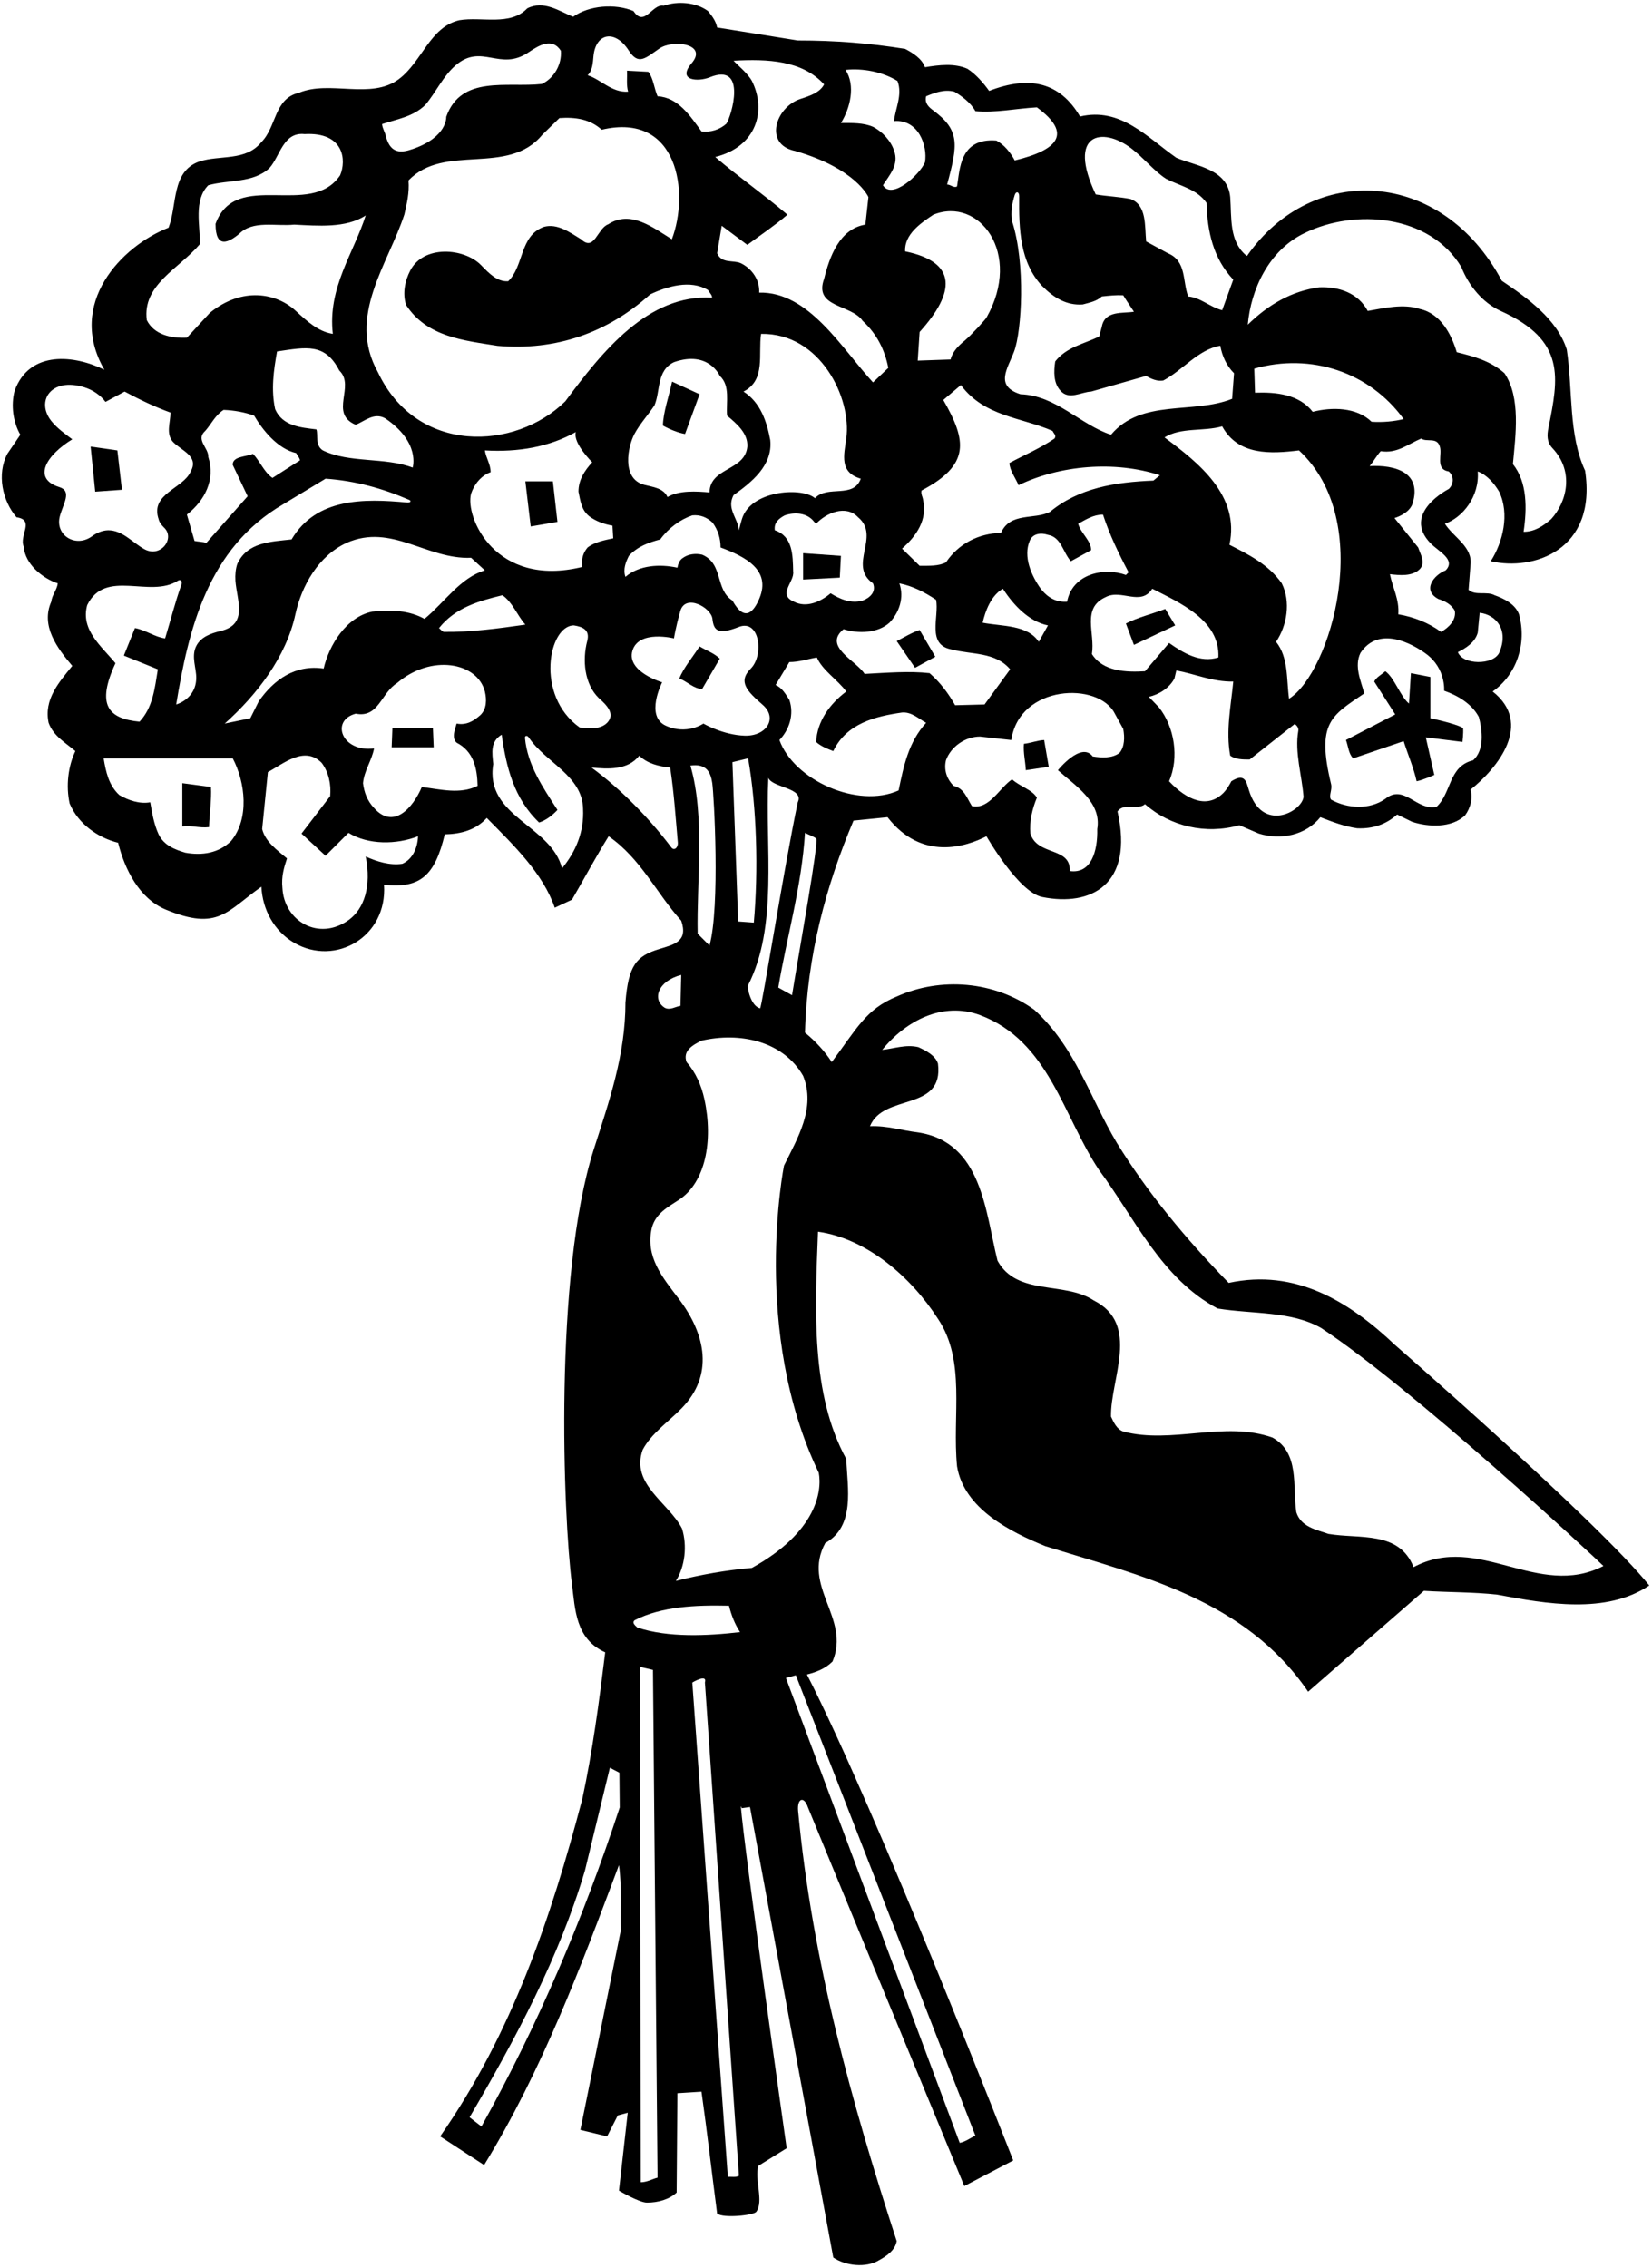 <?xml version="1.0" encoding="UTF-8"?>
<svg xmlns="http://www.w3.org/2000/svg" xmlns:xlink="http://www.w3.org/1999/xlink" width="480pt" height="659pt" viewBox="0 0 480 659" version="1.1">
<g id="surface1">
<path style=" stroke:none;fill-rule:nonzero;fill:rgb(0%,0%,0%);fill-opacity:1;" d="M 405.398 390.824 C 392.078 378.172 376.426 368.516 357 372.734 C 344.457 359.855 333.355 346.426 324.477 331.996 C 316.707 319.008 312.488 304.246 300.504 293.367 C 288.957 285.043 273.309 283.77 260.543 289.539 C 251.551 293.203 248.887 298.977 241.672 308.574 C 239.676 305.469 236.898 302.469 233.902 300.027 C 234.457 277.828 240.008 257.293 247.996 238.422 L 257.879 237.426 C 267.867 250.301 280.742 245.973 286.629 242.973 C 286.629 242.973 295.906 259.227 302.832 260.621 C 316.875 263.453 329.531 257.164 324.699 235.758 C 326.586 233.094 330.473 235.535 332.691 233.648 C 340.02 240.09 350.34 242.531 360.109 239.754 L 365.77 242.195 C 372.207 244.195 379.422 242.641 383.641 237.426 C 387.082 238.758 390.523 240.09 394.297 240.645 C 398.848 240.863 402.73 239.531 405.953 236.648 L 410.281 238.758 C 414.941 240.312 421.824 240.645 425.711 236.867 C 427.262 234.762 428.039 231.762 427.262 229.434 C 435.273 223.059 445.523 210.238 433.703 200.906 C 440.695 196.02 443.691 187.031 441.359 178.484 C 440.25 175.484 437.031 173.934 434.258 172.934 C 432.035 171.711 428.707 173.156 426.707 171.379 L 427.262 164.164 C 427.93 158.836 422.379 156.172 419.828 152.176 C 424.934 150.398 429.93 144.297 429.371 136.969 C 432.035 137.969 434.145 140.41 435.59 142.852 C 438.695 149.289 436.699 157.504 433.148 163.055 C 445.469 165.941 464.074 159.922 460.562 136.746 C 455.68 126.312 457.012 113.215 455.234 101.559 C 452.461 92.789 443.805 86.574 436.363 81.578 C 418.941 48.863 381.27 47.141 362.328 74.363 L 361.996 74.145 C 357.113 69.926 357.887 63.375 357.445 57.27 C 356.668 49.059 347.566 48.281 341.793 45.84 C 333.246 39.844 325.59 31.074 313.82 33.852 C 307.926 23.824 299.07 21.895 287.402 26.414 C 285.738 24.082 283.52 21.527 281.078 19.977 C 277.305 18.309 272.863 18.863 268.754 19.531 C 267.867 16.977 265.094 15.312 262.984 14.203 C 252.551 12.539 242.781 11.762 231.793 11.762 L 208.371 7.988 C 208.039 6.211 206.93 4.656 205.707 3.215 C 202.266 0.66 196.938 0.219 192.832 1.66 C 189.504 0.992 187.281 8.098 184.062 3.215 C 178.734 0.992 171.188 1.551 166.523 4.879 C 162.418 3.215 157.977 -0.004 153.203 2.438 C 148.211 7.652 139.996 4.77 133.445 5.879 C 124.898 7.875 122.68 17.867 115.91 22.973 C 107.805 29.078 95.816 23.195 86.828 26.969 C 79.609 28.633 80.391 36.848 75.949 41.285 C 71.398 46.949 63.848 44.949 57.855 46.949 C 49.754 49.836 51.527 59.602 48.977 66.152 C 35.406 71.449 19.219 88.16 30.328 107.441 C 21.863 103.215 8.598 101.57 4.242 113.547 C 3.133 117.766 3.797 122.648 5.906 126.312 L 2.133 131.863 C -0.977 137.746 0.691 145.516 4.797 150.289 C 10.234 151.066 5.465 155.617 6.906 158.836 C 7.238 163.832 12.344 168.051 16.785 169.492 C 16.562 171.379 15.121 172.82 14.898 174.82 C 11.789 181.812 16.562 188.254 21.004 193.469 C 17.117 198.242 12.68 203.234 14.121 210.008 C 15.566 213.895 18.895 215.668 21.891 218.223 C 19.781 222.66 19.117 228.32 20.227 233.43 C 22.668 239.312 28.441 243.418 34.324 244.859 C 36.211 252.52 40.43 261.066 48.199 264.285 C 63.441 270.578 65.848 264.73 75.949 257.629 C 76.281 264.285 79.609 270.504 85.496 273.941 C 97.496 280.879 112.602 272.152 111.578 257.07 C 122.148 258.203 126.355 254.387 129.23 242.418 C 133.891 242.309 138.219 241.199 141.438 237.645 C 149.32 245.637 157.754 253.742 161.195 263.73 L 166.191 261.398 C 169.742 255.297 173.184 248.855 176.848 242.973 C 186.281 249.523 190.609 259.402 197.938 267.504 C 200.039 273.605 195.77 274.434 191.469 275.758 C 184.922 277.77 182.586 280.438 181.73 291.258 C 181.73 306.547 176.992 319.938 172.52 333.965 C 160.859 370.531 163.672 440.816 166.168 460.105 C 167.148 467.699 167.195 476.16 175.848 480.07 C 174.07 494.5 172.188 508.82 169.188 522.695 C 160.086 557.324 148.652 590.961 127.895 620.707 L 140.66 629.031 C 157.535 601.504 168.633 571.758 179.844 541.898 C 180.73 547.891 180.18 556.105 180.398 560.77 L 168.633 618.82 L 176.402 620.707 L 179.512 614.602 L 182.398 613.824 L 179.844 636.469 C 179.844 636.469 185.73 639.941 187.945 639.949 C 191.203 639.965 194.492 639.004 196.605 637.023 L 196.828 608.164 L 203.82 607.719 C 205.484 619.488 206.816 631.254 208.371 643.129 C 210.148 644.574 218.922 643.637 219.703 642.648 C 222.047 639.68 219.109 633 220.359 629.254 L 228.574 624.148 C 228.574 624.148 216.141 536.68 215.254 524.805 C 215.363 525.023 215.586 525.137 215.477 525.359 L 217.918 525.023 L 242.113 655.895 C 245.668 658.336 251.66 659.004 255.438 656.672 C 257.656 655.449 260.098 653.785 260.543 651.121 C 247.457 610.949 235.973 569.648 231.898 526.18 C 231.547 522.441 233.633 521.711 234.77 525.145 C 235.09 526.109 280.188 635.137 280.188 635.137 L 294.398 627.699 C 294.398 627.699 254.656 525.914 234.457 486.508 C 237.121 485.844 239.785 484.844 241.895 482.734 C 247.223 470.078 232.902 460.977 239.785 448.324 C 248.555 443.441 246.223 432.34 245.891 423.906 C 235.566 405.035 236.789 380.613 237.676 357.859 C 251.883 359.855 264.762 371.066 272.531 383.168 C 280.742 395.379 276.637 411.25 278.078 426.012 C 280.078 438.336 293.621 445.105 303.719 449.215 C 331.469 457.871 361.664 464.531 380.09 491.504 L 413.723 462.199 C 420.824 462.645 428.039 462.531 435.031 463.309 C 449.242 465.973 466.668 469.082 479.211 460.645 C 464.336 442.145 405.398 390.824 405.398 390.824 Z M 139.887 617.824 L 136.441 615.156 C 149.875 592.18 162.418 568.871 169.965 543.449 L 177.207 513.594 L 179.969 515.047 L 180.066 525.137 C 169.52 557.215 156.426 588.184 139.887 617.824 Z M 230.129 289.148 L 226.133 286.93 C 228.684 271.945 232.902 257.629 233.902 241.977 C 234.789 242.477 236.23 242.918 237.133 243.613 C 238.035 244.305 232.348 275.387 230.129 289.148 Z M 217.312 286.352 C 226.145 269.086 222.273 246.539 223.246 225.992 C 224.355 228.879 233.789 228.879 231.793 233.094 C 227.797 252.074 221.312 293.082 220.848 292.965 C 218.07 292.273 217.078 286.809 217.312 286.352 Z M 214.477 267.727 L 212.812 221.441 L 217.363 220.328 C 219.914 234.648 220.359 253.074 219.027 268.062 Z M 211.258 120.762 C 214.031 123.094 217.363 125.867 217.141 129.754 C 216.477 136.859 206.262 135.746 206.152 143.074 C 202.379 142.742 197.383 142.406 193.941 144.406 C 192.777 141.797 189.75 141.52 187.227 140.867 C 180.473 139.125 182.402 129.711 184.367 126.047 C 185.934 123.129 188.379 120.477 190.168 117.766 C 191.941 113.547 190.723 107.664 195.828 105.223 C 205.91 101.695 209.148 109.219 209.148 109.219 C 212.258 112.105 210.926 116.77 211.258 120.762 Z M 182.73 161.5 C 185.285 158.727 188.504 157.613 191.832 156.727 C 194.273 153.398 197.605 150.953 201.156 149.734 C 203.488 149.512 205.375 150.289 207.039 151.844 C 208.594 153.953 209.371 156.395 209.371 159.059 C 216.629 161.758 224.074 165.641 220.66 173.836 C 219 177.824 216.348 180.879 212.812 174.488 C 207.703 171.27 210.258 163.832 204.043 161.168 C 202.156 160.723 200.047 160.945 198.492 162.055 C 197.383 162.723 197.051 163.832 196.828 164.941 C 191.723 163.832 185.727 164.164 181.73 167.605 C 180.953 165.387 181.844 163.277 182.73 161.5 Z M 215.887 149.953 C 215.375 151.148 214.699 154.062 214.699 154.062 C 214.613 153.148 214.344 152.301 214.02 151.484 C 213.039 149.035 211.562 146.848 213.145 143.852 C 218.25 140.188 224.578 135.305 223.801 127.867 C 222.801 122.539 221.023 116.988 216.031 113.77 C 222.578 110.441 220.246 102.895 221.137 97.008 C 238.379 96.711 247.539 115.723 245.887 127.438 C 245.207 132.262 243.852 137.25 250.105 139.078 C 247.996 144.961 240.449 140.855 236.789 144.738 C 233.113 141.547 219.098 142.383 215.887 149.953 Z M 253.66 169.492 C 254.656 171.934 252.773 173.711 250.664 174.488 C 247.223 175.484 244.004 174.043 241.34 172.379 C 238.453 174.82 234.344 176.707 230.684 174.82 C 225.801 172.711 230.906 169.047 230.461 166.051 C 230.352 161.277 230.352 155.84 225.133 154.062 C 224.801 151.844 226.355 150.621 228.02 149.734 C 230.906 148.734 234.566 148.957 236.566 151.621 L 237.121 152.176 C 240.008 149.066 245.777 146.516 249.328 150.289 C 255.988 155.84 246.223 164.273 253.66 169.492 Z M 261.098 229.652 C 249.246 235.039 230.645 226.648 226.465 215.004 C 229.352 212.004 230.793 207.566 229.352 203.348 C 228.352 201.793 227.242 199.797 225.355 199.02 L 229.352 192.359 C 232.234 192.359 234.68 191.469 237.344 191.027 C 239.008 194.801 243.336 197.465 245.891 200.906 C 240.895 204.68 237.453 209.676 237.121 215.559 C 238.453 216.777 240.34 217.555 242.113 218.223 C 246 210.117 254.438 208.121 262.094 207.012 C 264.871 206.789 266.867 208.785 269.09 210.008 C 263.98 215.559 262.539 222.66 261.098 229.652 Z M 270.09 195.578 C 264.203 194.91 257.766 195.465 251.219 195.801 C 248.773 191.914 239.008 187.809 245.113 182.812 C 249.328 184.145 254.992 184.031 258.434 180.926 C 261.316 177.93 262.762 173.598 261.316 169.492 C 265.203 170.27 268.645 172.047 271.977 174.266 C 272.973 179.148 269.09 187.363 276.523 188.695 C 282.406 190.25 289.18 189.359 293.508 194.469 L 286.07 204.68 L 277.523 204.902 C 275.637 201.57 273.195 198.242 270.09 195.578 Z M 262.984 73.031 C 262.762 68.039 267.535 64.82 271.199 62.379 C 284.484 57.016 297.164 73.652 286.645 92.258 C 286.297 92.879 282.16 97.426 280.312 98.953 C 278.469 100.477 276.805 102.113 276.191 104.445 L 266.648 104.777 L 267.203 96.453 C 277.492 85.082 278.383 76.191 262.984 73.031 Z M 268.199 145.184 C 268.09 144.297 267.535 143.629 267.758 142.52 C 282.016 135.031 280.879 128.027 274.082 116.211 L 279.191 111.883 C 286.07 121.098 296.727 121.207 305.828 125.203 C 306.164 125.98 307.051 126.535 306.387 127.422 C 302.168 130.309 297.613 132.195 293.285 134.527 C 293.398 136.746 295.062 138.855 295.949 140.965 C 307.938 135.191 323.812 133.75 337.02 138.078 L 335.133 139.633 C 324.031 140.078 313.488 141.742 305.055 148.734 C 300.504 151.066 293.508 148.734 290.844 154.84 C 284.406 154.949 278.523 157.949 274.859 163.387 C 272.863 164.496 269.863 164.387 267.203 164.387 L 262.094 159.391 C 266.312 155.727 269.531 150.953 268.199 145.184 Z M 302.387 171.047 C 299.613 167.16 297.281 161.723 299.172 157.172 C 300.059 154.949 302.5 154.73 304.496 155.395 C 308.383 156.062 308.828 160.504 311.156 163.055 L 317.039 159.836 C 317.039 157.062 314.043 154.949 313.266 152.176 C 315.488 150.953 317.707 149.512 320.48 149.512 C 322.367 155.285 325.031 160.836 327.918 166.273 L 327.141 167.051 C 320.777 164.754 311.613 166.684 310.047 174.82 C 306.828 175.043 304.387 173.598 302.387 171.047 Z M 304.496 181.703 L 301.832 186.477 C 298.504 181.48 291.289 182.035 285.516 180.926 C 286.293 177.484 287.957 173.043 291.398 171.047 C 294.398 175.707 298.949 180.594 304.496 181.703 Z M 325.254 218.777 C 323.145 220.328 320.148 220.219 317.484 219.773 C 314.156 215.336 307.383 223.77 307.383 223.77 C 312.488 228.32 320.148 233.094 318.816 240.863 C 318.969 247.461 316.984 253.957 310.824 253.074 C 311.156 245.973 301.391 248.746 299.391 242.195 C 299.059 238.645 299.945 234.98 301.277 231.762 C 299.945 229.434 296.395 228.543 294.062 226.438 C 290.398 228.879 287.402 235.316 282.406 234.203 C 280.855 231.762 280.188 229.098 277.078 228.32 C 275.082 226.324 274.195 223.66 274.859 220.887 C 276.305 216.891 280.523 214.004 284.738 214.004 L 293.844 215.004 C 296.184 198.891 319.234 197.969 323.922 207.344 L 326.363 211.781 C 326.809 214.113 326.809 217 325.254 218.777 Z M 317.262 190.027 C 318.262 183.922 314.156 176.707 321.258 173.488 C 325.809 171.047 331.469 176.262 334.801 171.047 C 342.57 175.043 354.559 180.148 354.004 191.027 C 348.676 192.691 343.793 189.695 339.684 186.809 L 332.691 195.023 C 327.254 195.355 320.48 195.133 317.262 190.027 Z M 362.871 229.551 C 362.102 227.023 361.688 224.531 357.777 226.988 C 357.176 228.125 356.414 229.422 355.445 230.395 C 350.859 234.996 344.91 232.555 339.684 226.988 C 342.684 220.109 341.238 211.117 336.688 205.457 L 333.801 202.461 C 336.688 201.793 339.684 200.02 341.238 197.133 L 341.793 194.801 C 347.23 195.801 352.34 198.129 358.332 198.02 C 357.668 205.012 356.113 212.34 357.445 219.555 C 358.996 220.664 361.105 220.664 363.105 220.664 L 376.184 210.355 C 376.184 210.355 377.449 211.102 377.23 212.348 C 376.133 218.598 378.297 225.34 378.758 231.539 C 378.211 235.898 366.688 242.07 362.871 229.551 Z M 428.039 220.887 C 420.824 222.66 421.824 230.32 417.387 234.43 C 411.613 235.648 407.949 227.656 402.512 232.098 C 397.961 235.316 391.523 234.98 386.746 232.316 C 385.973 231.207 387.191 229.434 386.746 227.77 C 382.441 209.918 386.824 207.977 396.406 201.461 C 395.406 197.797 393.406 193.578 395.297 189.695 C 400.637 181.68 410.348 186.984 414.445 190.027 C 420.133 194.258 419.605 200.684 419.605 200.684 C 423.379 202.016 427.598 204.348 429.703 208.344 C 430.703 212.227 431.371 217.887 428.039 220.887 Z M 381.422 119.652 C 377.426 114.547 370.766 113.883 364.66 114.102 L 364.438 107.109 C 380.863 102.449 397.961 108.109 407.84 121.762 C 405.176 122.43 401.734 122.762 398.516 122.539 C 394.188 118.32 387.082 118.211 381.422 119.652 Z M 429.371 183.812 L 429.93 178.039 C 434.742 178.605 438.508 183.059 435.59 189.695 C 433.777 193.316 424.98 193.215 423.602 189.473 C 425.82 188.363 428.594 186.695 429.371 183.812 Z M 420.938 142.074 C 420.938 142.074 407.039 149.129 415.742 157.926 C 418.062 160.27 423.082 162.609 420.047 165.719 C 416.605 167.051 413.094 171.488 417.941 174.043 C 419.828 174.598 421.824 175.707 422.715 177.484 C 423.156 180.148 420.938 182.367 418.719 183.59 C 415.055 180.926 410.836 179.262 406.285 178.484 C 406.617 174.152 404.621 170.715 403.844 166.828 C 406.727 167.16 410.172 167.492 412.391 165.496 C 414.387 163.609 412.723 161.059 412.059 159.059 L 405.176 150.512 C 406.727 150.066 409.836 148.625 410.504 146.07 C 413.062 137.289 405.449 135.02 397.961 135.414 C 399.18 133.973 399.957 132.418 401.18 131.086 C 405.953 131.863 409.172 128.977 412.945 127.422 C 414.496 128.531 417.387 126.98 418.273 129.531 C 419.273 131.863 416.828 136.305 420.938 136.969 C 422.488 138.301 422.488 140.633 420.938 142.074 Z M 379.09 67.703 C 393.629 60.602 415.387 62.266 424.602 77.586 C 426.707 82.91 430.703 87.906 436.031 90.348 C 455.09 98.906 452.816 109.863 449.918 124.281 C 449.492 126.395 449.406 128.438 451.062 130.195 C 457.504 137.047 455.25 145.871 450.684 150.844 C 448.352 152.844 445.91 154.508 442.691 154.508 C 443.691 147.848 443.805 140.078 439.586 134.859 C 440.363 126.426 441.914 115.547 437.145 108.441 C 433.148 104.891 428.262 103.559 423.27 102.336 C 421.715 97.121 418.605 91.129 412.613 89.793 C 407.727 88.129 401.953 89.57 397.406 90.348 C 394.629 85.133 389.078 83.246 383.309 83.469 C 375.316 84.578 368.547 88.461 362.551 94.344 C 363.438 84.133 368.656 72.699 379.09 67.703 Z M 377.426 130.863 C 399.766 151.527 386.559 195.477 374.539 203.016 C 373.762 197.352 374.43 191.027 370.766 186.477 C 373.984 181.703 375.094 174.82 372.43 169.492 C 368.547 163.941 362.66 161.059 357.223 158.281 C 360.328 143.961 348.23 134.414 338.352 127.09 C 343.125 124.094 349.676 125.426 355.113 123.871 C 359.773 132.418 369.32 131.863 377.426 130.863 Z M 328.691 43.098 C 332.188 45.75 335.336 49.715 338.797 51.941 C 342.902 54.051 347.789 54.941 350.562 58.938 C 350.785 67.371 352.562 75.141 358.332 81.246 L 355.113 90.129 C 351.562 89.238 348.898 86.465 345.234 86.133 C 343.57 81.801 344.789 75.809 339.352 73.59 L 333.023 70.148 C 332.578 65.598 333.246 59.602 328.473 57.824 C 325.145 57.16 321.703 57.051 318.371 56.492 C 309.91 38.629 320.32 36.742 328.691 43.098 Z M 314.598 88.461 C 316.598 87.906 318.594 87.574 320.148 86.133 C 322.258 85.91 324.254 85.688 326.363 85.797 C 327.363 87.465 328.473 89.02 329.473 90.57 C 326.254 91.129 321.035 90.129 320.148 94.898 L 319.371 97.785 C 315.043 99.895 309.938 100.781 306.605 105.004 C 306.164 107.887 306.051 111.328 308.16 113.547 C 310.602 116.324 314.156 113.883 317.039 113.77 L 333.023 109.219 C 334.469 110.105 336.355 110.883 338.02 110.551 C 343.68 107.555 348.121 101.559 354.559 100.449 C 355.113 103.445 356.336 106.223 358.555 108.441 L 358 115.879 C 346.68 120.43 331.691 115.77 322.812 126.312 C 313.934 123.43 306.828 114.879 296.504 114.547 C 288.93 112.133 292.781 107.098 294.664 102.105 C 296.871 96.254 298.047 76.48 294.062 64.266 C 293.617 61.742 294.066 59.074 294.84 56.652 C 295.227 55.449 296.141 55.742 296.129 56.977 C 296.035 66.715 296.328 76.234 302.832 83.133 C 306.164 86.465 309.824 88.797 314.598 88.461 Z M 269.09 27.969 C 271.531 26.969 274.305 25.859 277.305 26.637 C 279.523 27.969 282.074 29.855 283.406 32.297 C 289.066 32.852 295.285 31.52 301.277 31.188 C 311.781 38.891 307.289 43.609 294.84 46.613 C 293.73 44.508 291.844 42.062 289.512 40.844 C 278.746 39.992 278.906 49.414 278.078 54.164 C 277.191 54.719 276.191 53.609 275.191 53.609 C 278.355 41.945 278.938 37.832 271.145 32.074 C 269.758 31.051 268.633 29.965 269.09 27.969 Z M 245.668 20.309 C 250.664 19.754 256.434 20.863 260.762 23.527 C 262.316 27.523 260.098 31.629 259.766 35.184 C 266.84 34.594 269.59 42.348 268.754 47.172 C 267.238 50.715 259.148 58.168 256.547 53.828 C 258.434 50.832 261.316 47.836 259.766 43.73 C 258.879 40.953 256.324 38.18 253.66 36.848 C 250.887 35.625 247.555 35.738 244.336 35.738 C 247 31.52 248.664 24.859 245.668 20.309 Z M 239.449 24.527 C 238.223 26.895 235.352 27.84 232.559 28.75 C 225.332 31.102 221.805 41.988 231.039 43.863 C 248.812 49.02 252.328 57.27 252.328 57.27 L 251.441 65.262 C 243.891 66.484 241.004 74.699 239.449 81.023 C 236.344 89.461 247.332 88.352 250.664 93.234 C 254.879 97.121 257.102 101.781 258.102 106.887 L 253.66 111.105 C 244.559 101.227 235.012 84.688 220.582 85.02 C 220.805 81.359 218.473 78.027 215.254 76.473 C 213.035 75.477 209.703 76.695 208.371 73.59 L 209.703 65.598 L 217.141 71.145 C 221.023 68.262 225.02 65.598 228.797 62.379 C 221.914 56.492 214.699 51.5 207.816 45.617 C 219.965 42.578 222.719 32.016 218.473 23.527 C 217.254 21.309 214.363 18.977 213.145 17.645 C 223.023 17.09 233.125 17.531 239.449 24.527 Z M 172.445 16.297 C 173.09 9.617 178.66 8.438 182.688 14.676 C 185.52 19.059 187.477 16.926 191.602 14.09 C 195.547 11.379 205.766 12.742 200.965 18.367 C 196.582 23.504 202.898 23.809 206.219 22.457 C 217.23 17.973 212.516 33.855 211.035 35.961 C 209.039 37.734 206.371 38.512 203.82 38.18 C 200.488 33.629 197.051 28.301 191.055 27.969 C 190.059 25.637 189.836 22.75 188.391 20.863 L 182.176 20.531 C 182.285 22.305 181.953 24.859 182.508 26.637 C 177.734 26.969 174.629 23.082 170.742 21.863 C 172.188 20.465 172.254 18.289 172.445 16.297 Z M 123.555 30.508 C 126.664 26.848 128.719 22.137 132.387 18.977 C 139.996 12.418 145.227 20.895 153.613 15.18 C 156.766 13.031 160.484 10.906 162.961 14.746 C 163.289 18.852 160.852 22.848 157.406 24.402 C 147.309 25.512 133.988 21.738 129.656 33.945 C 129.656 33.945 130.082 39.766 120 43.273 C 116.656 44.438 113.496 44.832 112.121 39.609 C 111.898 38.387 111.121 37.387 111.012 36.055 C 115.34 34.613 120.004 33.945 123.555 30.508 Z M 117.492 62.305 C 118.188 59.227 118.988 56.047 118.688 52.438 C 129.078 41.512 147.562 51.27 157.551 39.18 L 162.547 34.301 C 167.238 33.98 171.438 34.617 174.832 37.691 C 197.109 32.438 200.34 56.105 195.211 69.516 C 189.719 66.121 183.223 60.926 176.73 65.168 C 173.535 66.336 172.734 73.227 168.84 69.516 C 165.543 67.5 161.945 64.848 158.051 65.91 C 150.957 68.453 152.254 77.367 147.66 81.715 C 144.48 81.918 142.164 79.488 139.797 77.055 C 134.926 72.047 123.082 71.059 119.188 78.637 C 117.691 81.504 116.891 85.215 117.988 88.609 C 124.086 97.945 134.773 98.898 144.562 100.488 C 161.547 101.977 176.531 96.672 188.918 85.531 C 193.812 83.199 200.605 81.184 205.703 84.262 C 206.102 85.004 206.898 85.641 206.898 86.488 C 188.32 85.426 175.031 102.078 164.242 116.613 C 149.664 130.945 121.102 132.133 109.797 108.129 C 100.707 91.898 112.797 76.73 117.492 62.305 Z M 169.188 164.719 C 143.891 170.922 135.016 150.145 136.887 143.406 C 137.773 140.742 139.773 138.191 142.551 137.191 C 142.551 134.859 141.215 133.086 140.883 130.863 C 150.652 131.418 159.531 129.863 167.301 125.535 C 166.414 128.754 171.965 134.195 172.074 134.305 C 169.855 136.746 168.078 139.41 168.078 142.852 C 168.633 145.406 168.855 148.18 171.297 150.066 C 173.297 151.512 175.516 152.285 177.957 152.73 L 178.18 156.395 C 175.738 156.949 172.965 157.395 170.742 159.059 C 169.41 160.613 168.855 162.5 169.188 164.719 Z M 68.406 168.73 C 68.801 174.379 72.238 181.492 63.961 183.367 C 61.297 184.031 58.301 185.031 56.969 187.809 C 55.535 190.82 57.07 194.09 57.023 197.023 C 56.93 203.16 51.195 204.68 51.195 204.68 C 54.746 183.035 60.297 159.281 82.277 146.516 L 94.598 139.078 C 103.238 139.68 111.246 141.922 118.859 145.223 C 119.656 145.57 119.246 146.094 118.234 146 C 105.742 144.844 91.906 144.609 84.719 156.727 C 78.723 157.395 71.84 157.504 68.957 163.832 C 68.473 165.215 68.289 167.023 68.406 168.73 Z M 60.52 132.754 C 60.629 130.086 56.746 127.758 59.633 125.203 C 61.406 123.203 62.52 120.652 64.961 119.098 C 68.066 119.211 71.066 119.766 73.84 120.762 C 76.395 125.094 80.723 130.422 86.051 131.641 C 86.383 132.309 87.047 132.973 87.16 133.75 L 79.168 138.855 C 76.727 137.191 75.613 134.082 73.508 131.863 C 71.508 132.754 67.512 132.527 67.625 135.082 L 71.953 144.184 L 59.965 157.727 C 58.855 157.395 57.633 157.395 56.523 157.172 L 54.305 149.512 C 59.52 145.406 62.629 139.41 60.52 132.754 Z M 93.82 130.863 C 91.488 129.422 92.488 126.426 91.934 124.758 C 87.27 124.203 82.055 123.762 79.945 118.879 C 78.723 113.215 79.5 107.664 80.5 102.113 C 89.078 100.844 94.441 99.625 98.594 107.664 C 103.363 112.215 95.484 120.098 103.363 123.43 C 106.031 122.316 108.691 119.766 111.914 121.539 C 122.262 128.539 119.906 135.859 119.906 135.859 C 111.801 132.754 101.59 134.637 93.82 130.863 Z M 58.078 70.926 C 58.188 65.598 56.191 58.16 60.52 53.828 C 66.402 52.164 73.508 53.273 78.281 48.836 C 81.387 45.395 82.277 38.289 88.492 38.957 C 100.059 38.312 100.68 46.652 98.816 50.945 C 90.27 63.598 68.512 48.945 62.629 65.039 C 62.629 72.316 66.328 70.578 69.512 67.926 C 73.508 63.93 80.055 65.816 85.496 65.262 C 92.266 65.598 100.48 66.371 106.254 62.598 C 102.809 73.477 95.152 83.578 96.707 97.008 C 92.445 96.355 89.152 93.277 85.844 90.238 C 80.352 85.195 70.414 83.203 60.965 90.902 L 54.305 98.117 C 49.641 98.34 44.758 97.23 42.648 93.012 C 41.316 82.691 51.973 78.141 58.078 70.926 Z M 17.387 149.98 C 18.359 146.32 21.004 142.695 17.254 141.531 C 9.188 139.02 13.59 132.156 21.004 127.645 C 18.984 126.129 16.59 124.43 14.914 122.324 C 10.297 116.52 14.887 109.512 24.508 112.527 C 26.891 113.273 29.078 114.688 30.66 116.77 L 36.211 113.77 C 40.539 116.102 44.98 118.211 49.531 119.875 C 49.531 122.762 48.199 125.758 50.086 128.199 C 52.418 130.863 57.965 132.418 55.414 136.969 C 53.305 141.965 43.535 143.406 46.09 150.844 C 46.312 151.785 46.949 152.594 47.715 153.328 C 50.949 156.445 46.66 162.227 41.871 159.52 C 38.469 157.598 35.605 154.062 31.438 154.062 C 29.641 154.117 28.113 154.812 26.719 155.82 C 21.977 159.254 15.914 155.52 17.387 149.98 Z M 25.332 175.82 C 30.602 165.078 43.551 173.949 51.68 168.73 C 52.453 168.234 53.066 168.848 52.703 169.875 C 50.887 174.973 49.547 180.301 47.977 185.477 C 45.09 185.145 42.316 183.035 39.207 182.48 L 35.988 190.473 L 45.867 194.469 C 44.98 199.906 44.426 205.566 40.539 209.676 C 31.438 208.82 27.91 204.828 33.547 192.691 C 29.551 187.809 23.336 183.035 25.332 175.82 Z M 67.18 244.309 C 63.629 247.859 58.742 248.637 53.859 247.746 C 50.863 246.859 47.645 245.637 46.09 242.418 C 44.758 239.531 44.203 236.312 43.648 233.094 C 40.539 233.648 37.32 232.539 34.656 230.984 C 31.547 228.102 30.773 224.215 30.105 220.328 L 67.625 220.328 C 71.285 227.324 72.508 237.758 67.18 244.309 Z M 75.172 203.789 L 72.73 208.676 L 65.293 210.23 C 74.727 201.793 83.164 190.805 85.828 178.484 C 87.602 170.27 92.488 161.5 100.699 157.727 C 113.801 151.953 124.012 162.609 136.887 162.055 L 140.883 165.719 C 133.781 167.828 129.23 174.934 123.344 179.816 C 119.016 177.371 113.465 177.039 108.141 177.707 C 100.59 179.262 95.594 187.473 94.043 194.246 C 85.938 193.023 79.609 197.352 75.172 203.789 Z M 116.906 250.965 C 113.246 251.52 109.469 250.301 106.254 248.855 C 107.992 257.559 105.777 264.09 101.309 267.309 C 92.633 273.559 82.535 267.641 82.055 257.961 C 81.719 254.738 82.496 252.074 83.387 249.41 C 80.5 246.969 77.059 244.527 76.172 240.863 L 77.836 224.324 C 82.387 221.883 88.492 216.559 93.484 221.66 C 95.484 224.324 96.262 227.879 95.93 231.32 L 87.602 242.195 L 94.598 248.637 L 101.258 241.977 C 107.027 245.527 115.242 245.414 121.461 242.973 C 121.348 246.305 119.906 249.633 116.906 250.965 Z M 139.551 207.785 C 137.664 209.453 135.555 210.785 132.672 210.23 C 132.227 211.895 131.113 214.336 132.672 215.777 C 137.664 218.332 138.664 223.328 138.773 228.32 C 133.668 230.875 128.008 229.32 122.566 228.656 C 119.957 234.746 114.34 241.109 108.691 234.762 C 106.695 232.652 105.809 230.211 105.477 227.547 C 105.809 223.883 108.027 220.996 108.691 217.445 C 99.332 218.664 95.895 209.336 103.363 207.344 C 110.023 208.676 110.691 201.348 115.355 198.465 C 125.273 189.961 138.695 192.398 140.883 200.906 C 141.438 203.234 141.438 206.012 139.551 207.785 Z M 128.895 183.59 C 128.449 183.367 128.008 182.922 127.562 182.48 C 132.336 176.484 139.219 174.598 145.988 172.934 C 148.984 175.043 150.207 178.703 152.648 181.48 C 144.879 182.59 136.777 183.699 128.895 183.59 Z M 163.305 252.297 C 160.195 239.754 140.773 237.312 143.324 221.996 C 142.992 218.664 142.438 215.445 145.77 213.449 C 147.102 222.883 149.32 231.984 156.645 238.977 C 158.645 238.312 160.422 236.98 161.973 235.316 C 157.719 228.727 153.273 222.324 152.535 214.418 C 152.465 213.664 153.188 213.59 153.648 214.273 C 158.602 221.633 169.207 225.336 169.41 234.98 C 169.742 241.754 167.301 247.414 163.305 252.297 Z M 168.41 211.34 C 155.375 202.027 159.434 181.703 166.746 181.703 C 169.395 182.109 171.457 183.07 170.633 186.211 C 169.176 191.746 169.773 198.699 173.961 202.793 C 176.07 204.68 178.957 207.344 176.402 210.008 C 174.406 212.004 171.074 211.672 168.41 211.34 Z M 195.059 246.215 C 188.641 237.699 180.336 229.207 171.852 222.992 C 176.402 223.438 182.398 223.883 185.727 219.555 C 188.172 221.883 191.391 222.66 194.719 222.992 C 195.812 230.121 196.309 237.473 196.945 244.738 C 197.082 246.301 195.863 247.281 195.059 246.215 Z M 193.453 210.844 C 187.348 208.07 192.387 198.242 192.387 198.242 C 192.387 198.242 181.918 195.133 183.77 189.027 C 185.617 182.922 195.828 185.477 195.828 185.477 C 195.828 185.477 196.219 182.68 197.668 177.543 C 199.117 172.406 206.633 176.484 207.004 179.816 C 207.371 183.145 208.547 184.566 214.652 182.16 C 220.758 179.758 222.031 190.359 218.148 194.246 C 214.262 198.129 217.18 200.906 221.617 204.789 C 226.059 208.676 222.684 213.93 216.395 213.746 C 210.105 213.562 204.375 210.23 204.375 210.23 C 204.375 210.23 199.559 213.621 193.453 210.844 Z M 200.602 222.438 C 205.16 221.789 206.48 224.238 206.953 227.527 C 207.445 230.965 209.262 263.398 206.152 274.719 L 202.711 271.277 C 202.379 256.184 204.93 237.203 200.602 222.438 Z M 197.938 283.27 L 197.715 292.258 C 196.16 292.48 194.719 293.59 193.164 292.812 C 189.414 290.469 191.078 284.98 197.938 283.27 Z M 186.172 634.027 L 185.949 484.289 L 189.723 485.176 L 191.055 632.695 C 189.391 633.141 187.945 634.027 186.172 634.027 Z M 211.48 632.473 L 201.156 488.84 C 201.156 488.84 205.598 486.176 204.82 488.84 L 214.699 632.141 C 213.812 632.695 212.59 632.363 211.48 632.473 Z M 185.172 472.855 C 184.617 472.301 183.508 471.523 184.395 470.746 C 192.164 466.75 202.047 466.305 211.812 466.527 C 212.48 469.191 213.477 471.855 215.031 474.188 C 205.598 475.297 194.055 475.852 185.172 472.855 Z M 283.406 620.484 C 281.965 621.152 280.523 622.262 278.855 622.594 L 228.352 487.508 L 231.238 486.73 Z M 237.898 427.898 C 238.895 433.117 237.344 445.105 218.473 455.539 C 210.812 456.203 203.488 457.535 196.383 459.312 C 199.047 455.094 199.715 449.102 198.16 444.105 C 194.273 436.559 183.176 431.23 186.727 421.238 C 189.227 416.484 194.207 413.102 198.059 409.156 C 207.359 399.637 205.223 387.855 197.164 377.27 C 192.488 371.121 187.445 365.16 189.391 356.75 C 190.5 352.562 194 350.73 197.258 348.605 C 204.941 343.586 207.293 331.512 204.68 319.418 C 203.801 315.355 202.148 311.59 199.492 308.574 C 198.27 305.246 201.379 303.578 203.82 302.359 C 214.809 299.809 227.465 302.359 233.348 312.57 C 237.121 321.895 231.684 330.773 227.797 338.656 C 227.797 338.656 218.137 386.859 237.898 427.898 Z M 410.727 455.316 C 406.508 444.66 394.965 447.215 385.973 445.66 C 382.531 444.441 377.98 443.66 376.648 439.332 C 375.539 431.676 377.648 422.129 369.766 417.688 C 355.781 412.691 340.461 419.688 326.363 415.91 C 324.477 415.246 323.59 413.246 322.812 411.582 C 322.59 400.703 331.469 384.723 317.816 377.84 C 309.27 372.18 295.508 376.617 289.844 366.297 C 286.293 352.199 285.406 331.773 266.648 329 C 261.984 328.445 257.766 327 252.773 327.223 C 256.656 317.566 274.305 323.117 272.531 309.02 C 271.754 306.578 268.977 305.246 266.867 304.246 C 263.203 303.359 259.766 304.691 256.324 305.023 C 263.203 296.586 273.863 290.926 284.738 294.922 C 304.828 302.469 308.938 324.449 319.371 339.988 C 329.695 353.863 337.352 371.402 353.781 380.172 C 363.883 381.836 375.094 380.836 383.863 385.832 C 410.059 403.035 463.227 452.32 465.891 454.984 C 446.801 464.754 429.703 445.215 410.727 455.316 "/>
<path style=" stroke:none;fill-rule:nonzero;fill:rgb(0%,0%,0%);fill-opacity:1;" d="M 192.609 123.648 C 194.605 124.758 197.051 125.758 199.047 126.09 L 203.266 114.547 L 195.273 110.883 C 194.387 115.102 192.719 119.652 192.609 123.648 "/>
<path style=" stroke:none;fill-rule:nonzero;fill:rgb(0%,0%,0%);fill-opacity:1;" d="M 233.348 168.383 L 244.004 167.828 L 244.336 161.5 L 233.348 160.723 L 233.348 168.383 "/>
<path style=" stroke:none;fill-rule:nonzero;fill:rgb(0%,0%,0%);fill-opacity:1;" d="M 260.543 186.254 L 265.871 194.023 L 271.754 190.805 L 267.203 183.035 C 264.871 183.812 262.762 185.145 260.543 186.254 "/>
<path style=" stroke:none;fill-rule:nonzero;fill:rgb(0%,0%,0%);fill-opacity:1;" d="M 297.504 216.113 C 297.281 218.777 297.949 221.219 298.059 223.77 L 304.719 222.773 L 303.387 215.004 C 301.391 215.113 299.504 215.891 297.504 216.113 "/>
<path style=" stroke:none;fill-rule:nonzero;fill:rgb(0%,0%,0%);fill-opacity:1;" d="M 338.574 176.93 C 334.801 178.371 330.582 179.371 327.141 181.148 L 329.473 187.363 L 341.461 181.703 L 338.574 176.93 "/>
<path style=" stroke:none;fill-rule:nonzero;fill:rgb(0%,0%,0%);fill-opacity:1;" d="M 415.609 208.676 L 415.609 196.688 L 409.949 195.578 L 409.395 204.422 C 406.84 202.312 405.176 196.91 402.512 195.023 C 401.398 196.02 399.848 196.797 399.293 198.02 L 405.398 207.566 L 391.078 215.004 C 391.742 216.777 391.855 219.109 393.188 220.328 L 407.84 215.336 C 409.059 219.219 410.727 222.992 411.613 226.988 C 413.387 226.656 416.75 225.148 416.75 225.148 L 414.277 214.227 L 424.934 215.559 C 424.934 215.559 425.238 213.07 425.121 211.637 C 425.09 211.219 421.602 209.969 415.609 208.676 "/>
<path style=" stroke:none;fill-rule:nonzero;fill:rgb(0%,0%,0%);fill-opacity:1;" d="M 209.148 191.359 C 207.371 189.695 205.266 189.027 203.266 187.809 C 201.27 190.914 198.605 194.023 197.383 197.133 C 199.715 198.02 201.711 200.238 204.043 200.129 L 209.148 191.359 "/>
<path style=" stroke:none;fill-rule:nonzero;fill:rgb(0%,0%,0%);fill-opacity:1;" d="M 114.02 211.562 L 113.801 217.109 L 126.012 217.109 L 125.789 211.562 L 114.02 211.562 "/>
<path style=" stroke:none;fill-rule:nonzero;fill:rgb(0%,0%,0%);fill-opacity:1;" d="M 152.648 139.855 L 154.203 152.953 L 161.973 151.621 L 160.641 139.855 L 152.648 139.855 "/>
<path style=" stroke:none;fill-rule:nonzero;fill:rgb(0%,0%,0%);fill-opacity:1;" d="M 35.434 142.297 L 34.102 130.863 L 26.332 129.754 L 27.664 142.852 L 35.434 142.297 "/>
<path style=" stroke:none;fill-rule:nonzero;fill:rgb(0%,0%,0%);fill-opacity:1;" d="M 52.973 227.547 L 52.973 240.09 C 55.746 239.754 57.965 240.645 60.742 240.312 C 60.852 236.426 61.52 232.316 61.297 228.656 L 52.973 227.547 "/>
</g>
</svg>
